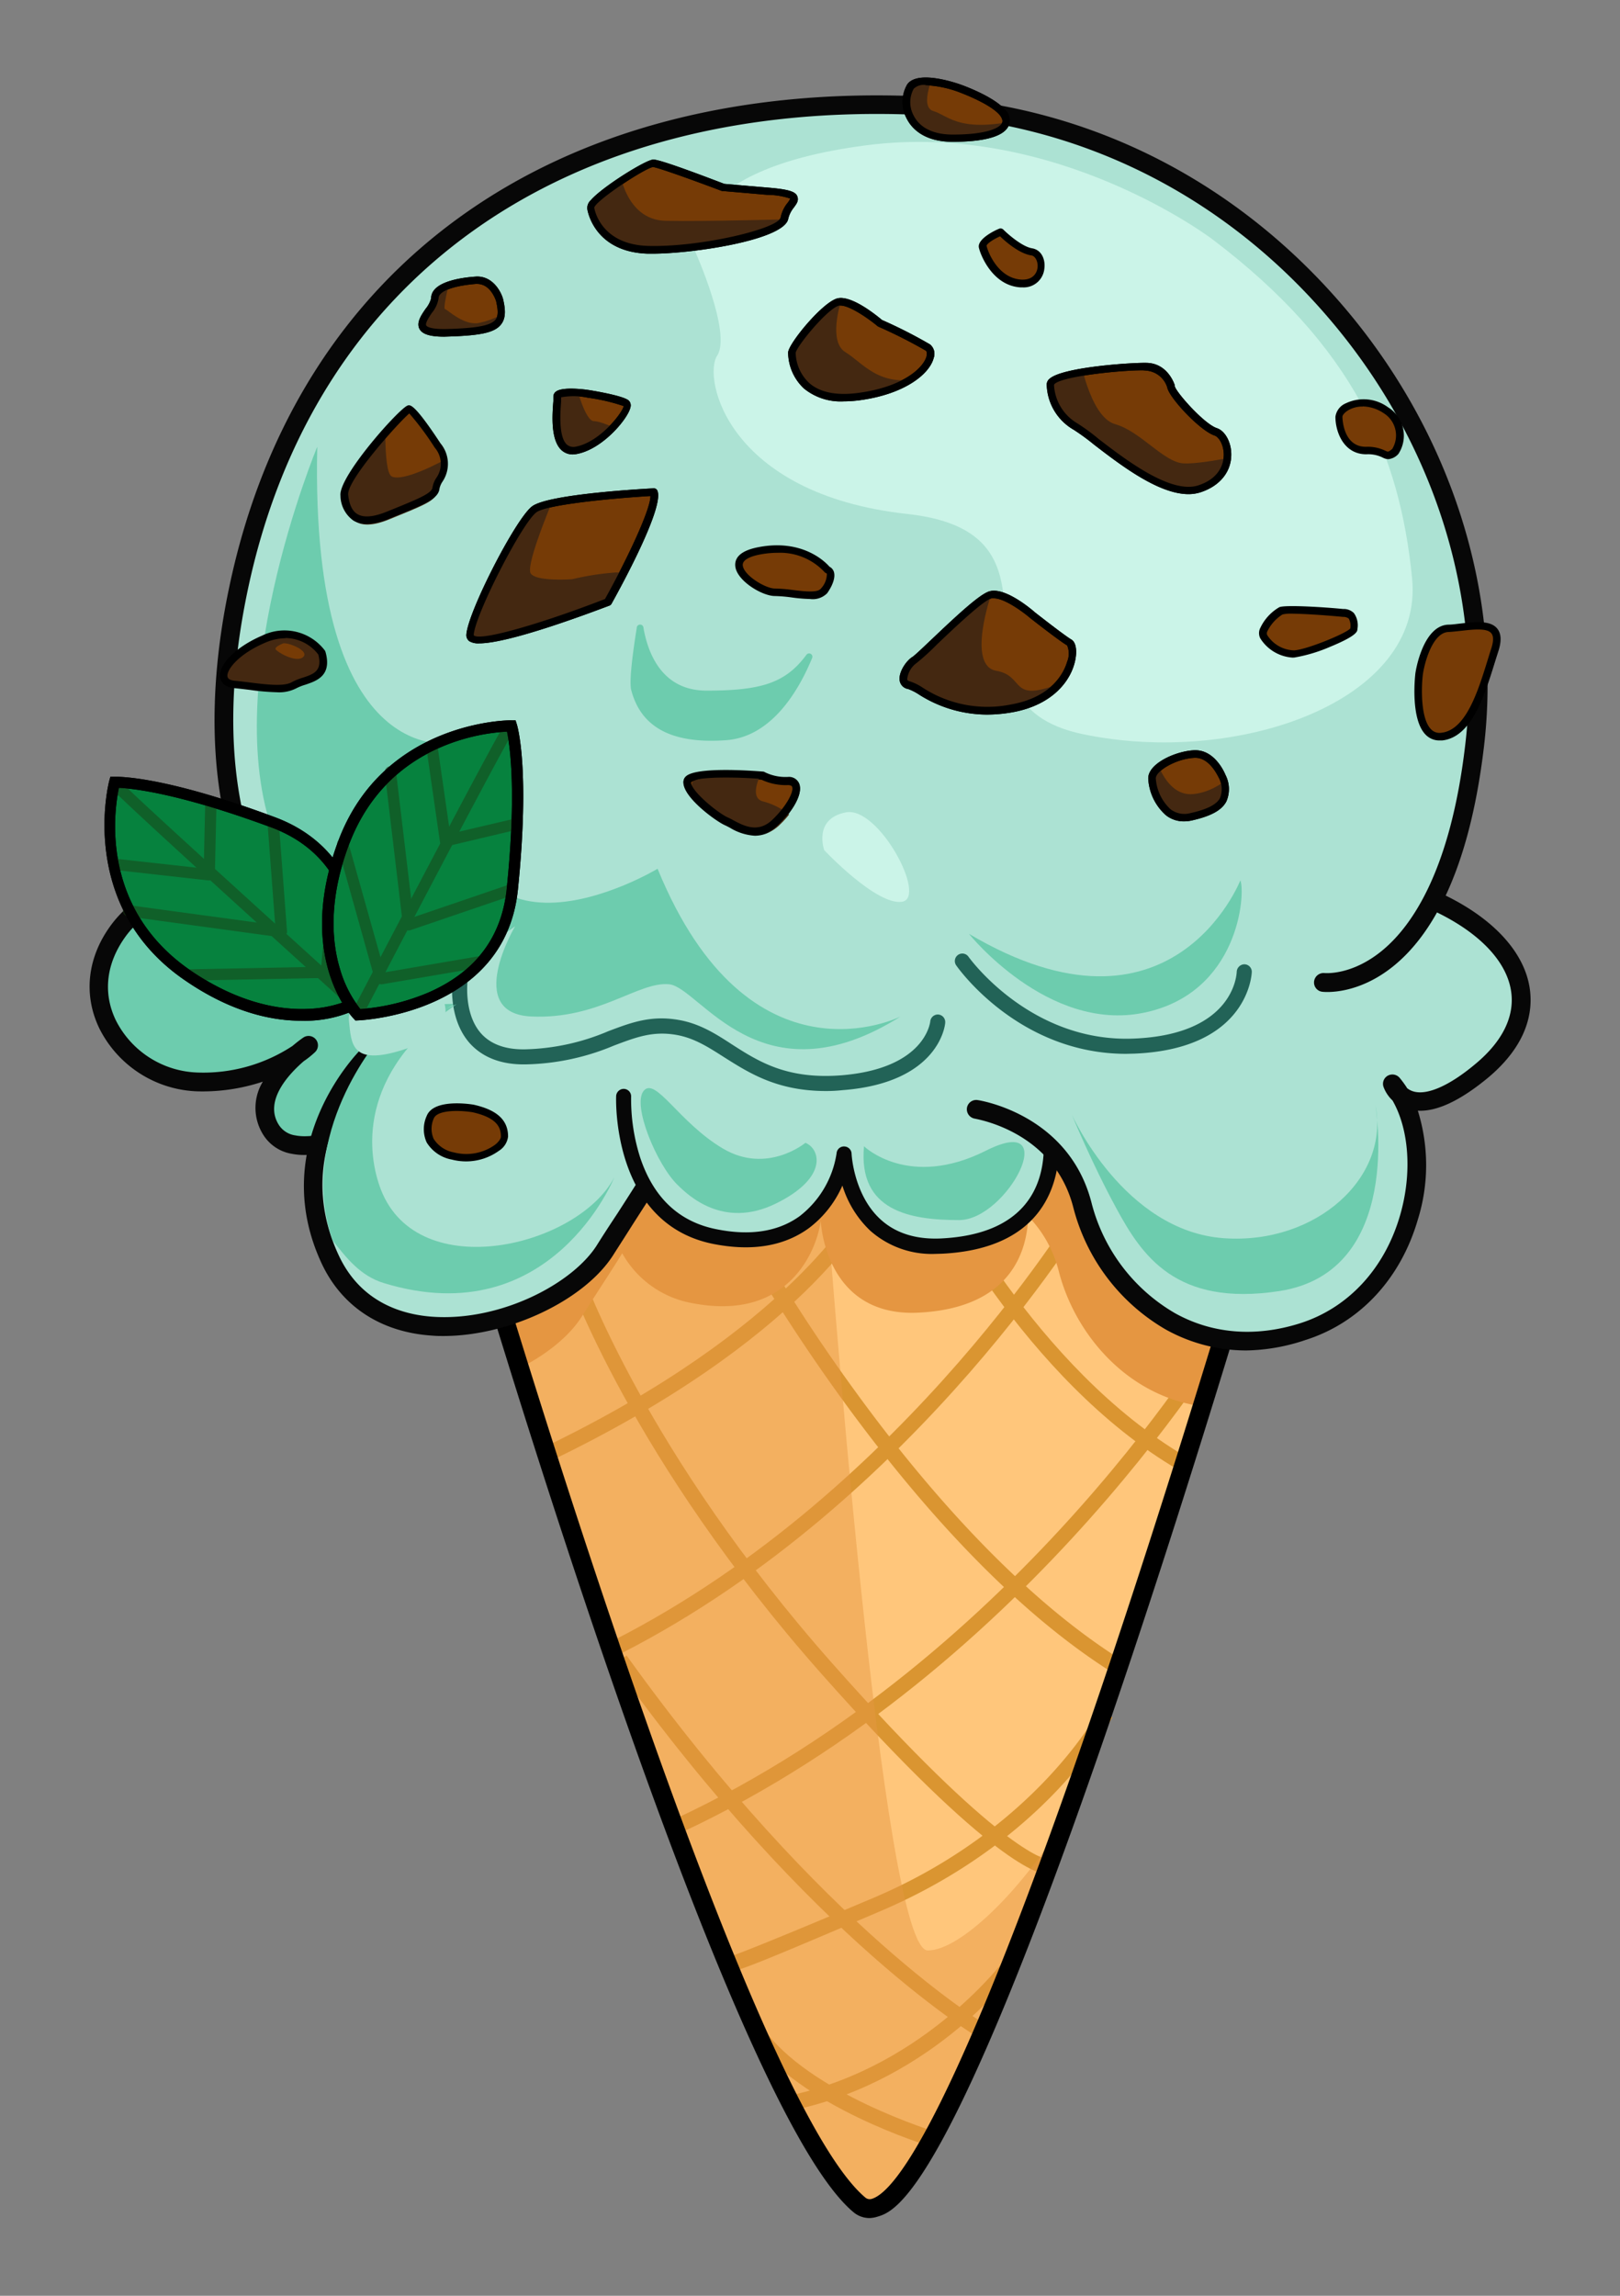 <svg id="레이어_1" data-name="레이어 1" xmlns="http://www.w3.org/2000/svg" xmlns:xlink="http://www.w3.org/1999/xlink" viewBox="0 0 240 340"><rect x="0" y="0" width="240" height="340" fill="#808080" stroke="none"/><defs><style>.cls-1{fill:none;}.cls-2{fill:#ffc67b;}.cls-3{fill:#da9531;}.cls-4{opacity:0.47;}.cls-5{fill:#e59641;}.cls-6{clip-path:url(#clip-path);}.cls-7{fill:#6dccae;}.cls-8{fill:#070707;}.cls-9{fill:#ace2d3;}.cls-10{fill:#226357;}.cls-11{fill:#cbf4e8;}.cls-12{fill:#763b06;}.cls-13{fill:#442811;}.cls-14{clip-path:url(#clip-path-2);}.cls-15{clip-path:url(#clip-path-3);}.cls-16{clip-path:url(#clip-path-4);}.cls-17{clip-path:url(#clip-path-5);}.cls-18{clip-path:url(#clip-path-6);}.cls-19{clip-path:url(#clip-path-7);}.cls-20{clip-path:url(#clip-path-8);}.cls-21{clip-path:url(#clip-path-9);}.cls-22{clip-path:url(#clip-path-10);}.cls-23{clip-path:url(#clip-path-11);}.cls-24{clip-path:url(#clip-path-12);}.cls-25{fill:#06823e;}.cls-26{opacity:0.5;}.cls-27{fill:#1a3d14;}</style><clipPath id="clip-path"><path class="cls-1" d="M69.52,176.24s39.05,134,58.31,150.24c13.65,11.55,59.88-148.13,59.88-148.13S93.16,150,69.52,176.24Z"/></clipPath><clipPath id="clip-path-2"><path class="cls-1" d="M153.09,91s-4.13-3.62-6.24-3-10.17,9-11.28,9.67-2.62,3.32-.8,3.72,6.14,5,15.2,3.43,9.76-9.06,8.55-9.77S153.09,91,153.09,91Z"/></clipPath><clipPath id="clip-path-3"><path class="cls-1" d="M107.25,27.9s-9.43-3.58-10.38-3.58-9.43,5.28-9.24,6.6,1.7,6,8.49,6.23,19.81-2.27,20.19-4.72,4.15-3.4-2.46-4Z"/></clipPath><clipPath id="clip-path-4"><path class="cls-1" d="M173.27,57.33s-.86-2.84-3.61-2.93-14.36.86-14.27,2.67a7.4,7.4,0,0,0,3.69,6.2c2.75,1.46,12.64,11.11,18.4,9.21s4.47-7.75,2.41-8.43S173.35,58.45,173.27,57.33Z"/></clipPath><clipPath id="clip-path-5"><path class="cls-1" d="M130.62,48s-4.14-3.48-6.09-3.16-7,6.53-7,7.51.44,7.72,9.79,6.53,11.86-6.2,10.34-7.29A71.67,71.67,0,0,0,130.62,48Z"/></clipPath><clipPath id="clip-path-6"><path class="cls-1" d="M96.93,73.16s-15.4.88-17.65,2.55-9.42,15.6-9.52,18.64,20.41-4.91,20.41-4.91S98,75.32,96.93,73.16Z"/></clipPath><clipPath id="clip-path-7"><path class="cls-1" d="M113.68,115.21s-11.2-.92-11.2.93,4.49,5.28,5.85,5.85,4.28,2.93,7.13.22,4.43-6.21,1.93-6.21A7.21,7.21,0,0,1,113.68,115.21Z"/></clipPath><clipPath id="clip-path-8"><path class="cls-1" d="M87.15,58.31s-4.57-.65-4.57.43-1.2,8.71,2.83,7.94,8.26-6.31,7.39-7S87.15,58.31,87.15,58.31Z"/></clipPath><clipPath id="clip-path-9"><path class="cls-1" d="M64.78,66.3s-3.66-5.51-4.26-5.39S50.64,71,50.94,73.67s1.68,4.91,6.53,2.94,7-2.76,7.07-4S67.11,69.54,64.78,66.3Z"/></clipPath><clipPath id="clip-path-10"><path class="cls-1" d="M74.19,44.1S73.3,41,70.63,41.2s-6,.89-6,2.67-5.33,5.34,2,5.12S75.08,47.88,74.19,44.1Z"/></clipPath><clipPath id="clip-path-11"><path class="cls-1" d="M142,13.55s-6-2.18-7.36-.28-.82,7.64,6.27,7.64,9-1.91,7.36-3.82S142,13.55,142,13.55Z"/></clipPath><clipPath id="clip-path-12"><path class="cls-1" d="M180.92,115.35s-1.36-3.42-4.08-3.32-6.35,2-6.3,3.64,1.52,6.63,5.81,5.65S182.27,118.82,180.92,115.35Z"/></clipPath></defs><path class="cls-2" d="M69,176.27S108,310.21,127.27,326.5c13.66,11.55,59.88-148.13,59.88-148.13S92.6,150,69,176.27Z"/><path d="M128.82,327.65a2.88,2.88,0,0,1-1.91-.73c-19.16-16.21-56.89-145-58.49-150.5l-.08-.3.21-.23c9.93-11,33-14.06,68.45-9a395.51,395.51,0,0,1,50.31,10.92l.53.16-.15.53c-1.71,5.89-41.9,144.14-57.92,149A3.58,3.58,0,0,1,128.82,327.65ZM69.58,176.41c2.09,7.11,39.58,134,58.05,149.66a1.79,1.79,0,0,0,1.81.37c15-4.52,54.22-138.09,57-147.69C178.83,176.53,92.14,152.1,69.58,176.41Z"/><path class="cls-3" d="M81.35,216.46l-1-2c36.92-17.69,46.56-36,46.65-36.19l2,1C128.65,180,119.06,198.39,81.35,216.46Z"/><path class="cls-3" d="M92,244.88l-1-2c43.68-22.31,69.18-65.37,69.43-65.8l1.93,1.12C162.1,178.65,136.27,222.28,92,244.88Z"/><path class="cls-3" d="M100.87,271.42l-.94-2c51.64-24,80.86-73.7,81.15-74.2l1.93,1.12C182.71,196.82,153.16,247.09,100.87,271.42Z"/><path class="cls-3" d="M107.73,292.08c-.52,0-.65-.25-.82-.59a1.18,1.18,0,0,1,.56-1.56l1.12,1.93a1.1,1.1,0,0,0-.79-2c.38-.07,3-.93,21.55-8.77,24.08-10.18,33.35-27.58,33.44-27.76l2,1c-.39.74-9.69,18.27-34.55,28.79C113.61,290.21,109.17,292.08,107.73,292.08Z"/><path class="cls-3" d="M117.63,312.48l-.47-2.18c20.12-4.31,31.94-20.37,32.05-20.53l1.81,1.3C150.52,291.76,138.62,308,117.63,312.48Z"/><path class="cls-3" d="M174.61,217.71c-23.07-13.48-37.09-41.84-37.23-42.13l2-1c.13.27,13.87,28,36.35,41.18Z"/><path class="cls-3" d="M165.43,248.1C133.61,228.46,108.22,181.51,108,181l2-1.06a254.39,254.39,0,0,0,16.5,25.83c9.31,12.86,23.84,30.31,40.17,40.4Z"/><path class="cls-3" d="M155,277.57c-.73,0-7.88-1-33.3-29.68-28.14-31.77-37.48-58.42-37.57-58.69l2.11-.72c.09.26,9.31,26.53,37.13,57.94,24.57,27.74,31.46,28.89,31.74,28.92Z"/><path class="cls-3" d="M145.46,302.08c-.25-.14-25-14.5-54.45-55.6l1.82-1.3c29.19,40.7,53.49,54.82,53.73,55Z"/><path class="cls-3" d="M138.23,318c-.8-.24-19.78-6-27-16.37L113,300.3c6.82,9.73,25.67,15.45,25.86,15.51Z"/><g class="cls-4"><path class="cls-5" d="M68.34,176.88s39.06,134,58.31,150.24c6.06,5.13,18.53-23.48,30.54-56.88-6,9.82-14.94,18.62-19.74,18.62-6.73,0-14.47-103-15.87-122.47C99.52,164.54,78,166.15,68.34,176.88Z"/></g><g class="cls-6"><path class="cls-5" d="M207.91,142.84c-14.67-6.12-19-11.53-19-11.53L160.24,145.1l-46.62-38.54L93.4,160.38c-8.08-3.85-20.64-7.13-20.64-7.13L51.12,166.12s-13.62,13.06-5.6,30.22,34.21,9,40.73-1.45c1.79-2.86,3.9-6,5.93-9.28A14.87,14.87,0,0,0,102.59,193c14.5,2.79,18.51-8.21,19-12.23,0,0,.52,14.33,14.49,13.63s16.07-9.43,16.25-14.15c0,0,0-.08,0-.12a18,18,0,0,1,4.53,8.15c3.14,12.23,15.54,24.28,32.66,18.87,16.18-5.12,20.18-25.55,14.36-35.13,1.55,1.39,5,2.45,12-3.3C226.59,160,222.58,149,207.91,142.84Z"/></g><path d="M128.81,328.49a3.69,3.69,0,0,1-2.44-.93C107,311.19,69.22,182.14,67.62,176.66l-.21-.75.51-.58c10.14-11.26,33.42-14.37,69.2-9.24A395.39,395.39,0,0,1,187.55,177l1.32.4-.38,1.32c-.1.36-10.56,36.4-22.82,72.56-25,73.78-33,76.2-35.66,77A4.26,4.26,0,0,1,128.81,328.49ZM70.52,176.64c3.21,10.88,39.67,133.59,57.65,148.79a1,1,0,0,0,1,.21c3.46-1.05,12.46-12.21,33.83-75.22,10.91-32.18,20.39-64.25,22.39-71.1C174,176.06,92.6,153.91,70.52,176.64Z"/><path class="cls-7" d="M50.81,125.06s-25.15,2.1-33.12,12.58,1,22.41,11.65,22.59,16.41-5.41,16.41-5.41-9.42,6.41-5.59,12.5c5.33,8.48,29.28-8.77,29.28-8.77L89,140.09Z"/><path class="cls-8" d="M45.1,171.05a9.22,9.22,0,0,1-1.85-.17A6.19,6.19,0,0,1,39,168.06a7.46,7.46,0,0,1-.06-7.87,28.36,28.36,0,0,1-9.61,1.44,16.88,16.88,0,0,1-14.6-9.3c-2.46-5.07-1.78-10.73,1.87-15.53,8.25-10.85,33.06-13,34.12-13.13a1.33,1.33,0,0,1,.62.1l38.22,15a1.37,1.37,0,0,1,.86,1A1.42,1.42,0,0,1,90,141.1L70.4,159.57l-.14.12C69.57,160.18,54.35,171.05,45.1,171.05ZM45,157.16c-2.23,1.93-5.93,5.88-3.7,9.42a3.47,3.47,0,0,0,2.45,1.57c6.37,1.25,20-7.23,24.77-10.67l17.92-16.9-35.87-14.1c-2.9.29-24.78,2.75-31.81,12-3,4-3.6,8.49-1.59,12.64a14.06,14.06,0,0,0,12.15,7.72,24.05,24.05,0,0,0,14-3.93c.86-.73,1.5-1.17,1.6-1.24a1.39,1.39,0,0,1,1.75,2.15A13.32,13.32,0,0,1,45,157.16Z"/><path class="cls-9" d="M54.52,156.32s-13.62,13.05-5.59,30.22,34.2,9,40.73-1.45,17.38-25.36,13.09-30.58-26.59-11.07-26.59-11.07"/><path class="cls-8" d="M65.69,197.86c-.52,0-1,0-1.55-.05-7.62-.46-13.47-4.26-16.48-10.68-8.34-17.86,5.75-31.68,5.9-31.82a1.39,1.39,0,1,1,1.93,2c-.53.51-12.79,12.6-5.3,28.62,3.27,7,9.48,8.81,14.12,9.09,10.07.6,20.63-5,24.16-10.68.92-1.47,1.92-3,3-4.63,5.61-8.7,13.29-20.62,10.24-24.33-3.28-4-19.78-9-25.86-10.6a1.39,1.39,0,1,1,.7-2.69c2.33.61,22.87,6.11,27.32,11.52s-3,16.63-10.06,27.61c-1,1.59-2,3.14-2.93,4.6C86.62,192.57,75.4,197.86,65.69,197.86Z"/><path class="cls-9" d="M92.37,162.37s-.87,18,13.62,20.79,18.52-8.21,19-12.23c0,0,.52,14.32,14.5,13.63s16.06-9.44,16.24-14.15,18.86-26,18.86-26L117,96.76"/><path class="cls-8" d="M138.55,185.7a13.74,13.74,0,0,1-9.64-3.45,15.48,15.48,0,0,1-4.11-6.67,15.79,15.79,0,0,1-5,6.33c-3.65,2.64-8.35,3.43-14,2.34-15.27-2.94-14.53-21.74-14.52-21.93a1.13,1.13,0,0,1,1.16-1.06,1.11,1.11,0,0,1,1.06,1.17,28.34,28.34,0,0,0,1.34,9c2,6,5.82,9.56,11.38,10.63,5,1,9.12.31,12.25-1.95a14.52,14.52,0,0,0,5.47-9.32,1.09,1.09,0,0,1,1.16-1,1.11,1.11,0,0,1,1.06,1.07c0,.06.29,6.08,4.29,9.73,2.25,2.06,5.29,3,9,2.82,12.17-.61,15-7.44,15.18-13.07.17-4.56,14-20.83,18.39-25.86L116.31,97.62a1.12,1.12,0,1,1,1.42-1.72l57.61,47.63a1.1,1.1,0,0,1,.4.77,1.08,1.08,0,0,1-.27.82c-7.12,8.12-18.47,22.18-18.59,25.33-.2,5.37-2.71,14.49-17.3,15.22Z"/><path class="cls-9" d="M144.59,164.3s12.58,1.92,15.72,14.14,15.54,24.28,32.66,18.87,20.61-27.95,13.27-36.68c0,0,2.45,7,13.1-1.75s6.64-19.73-8-25.85-19-11.52-19-11.52l-29,14"/><path class="cls-8" d="M184.71,200a24.51,24.51,0,0,1-12-3.1A29.31,29.31,0,0,1,159,178.79c-2.87-11.16-14.11-13-14.58-13.12a1.41,1.41,0,0,1-1.17-1.59,1.39,1.39,0,0,1,1.59-1.16c.55.08,13.52,2.21,16.86,15.18a26.48,26.48,0,0,0,12.39,16.39c5.51,3.06,11.91,3.57,18.5,1.49,7.13-2.26,12.54-8.08,14.83-16,1.81-6.23,1.33-12.75-1.12-17a5.33,5.33,0,0,1-1.33-2,1.38,1.38,0,0,1,.62-1.67,1.41,1.41,0,0,1,1.76.31,14.44,14.44,0,0,1,1.12,1.54,2.68,2.68,0,0,0,1,.5c2,.54,5.25-.87,9-4,4.08-3.35,5.95-7.09,5.4-10.84-.71-4.86-5.48-9.47-13.09-12.64-11.67-4.86-17-9.32-18.81-11.12l-28.08,13.53a1.39,1.39,0,0,1-1.21-2.51l29-14a1.39,1.39,0,0,1,1.68.38c0,.05,4.44,5.26,18.49,11.12,8.53,3.55,13.92,8.95,14.78,14.81.49,3.32-.22,8.34-6.4,13.4-4,3.26-7.4,4.85-10.18,4.7a27.06,27.06,0,0,1,0,16.13c-2.56,8.8-8.63,15.3-16.67,17.84A28.77,28.77,0,0,1,184.71,200Z"/><path class="cls-9" d="M53.75,149S25.24,135.54,35.3,87.33,84.38,13.5,135.92,15.64c50.77,2.11,88,48.88,82.59,94.75-4.39,37.16-22.4,35.11-22.4,35.11"/><path class="cls-8" d="M53.75,150.35a1.41,1.41,0,0,1-.6-.13c-.3-.14-7.56-3.64-13.58-13.26C29.62,121.07,31,101,33.94,87.05c10-47.83,48.12-75,102-72.8,24.43,1,46.87,12.1,63.17,31.22,15.87,18.62,23.43,42.34,20.74,65.08-4.5,38.09-23.15,36.43-23.94,36.33a1.38,1.38,0,0,1-1.23-1.54,1.41,1.41,0,0,1,1.54-1.23c.16,0,4.15.37,8.71-3.47,4.34-3.65,10-11.89,12.15-30.41,2.6-22-4.73-44.92-20.09-62.95C181.24,28.76,159.51,18,135.86,17c-52.44-2.17-89.52,24.21-99.2,70.59-9.72,46.59,17.4,59.95,17.68,60.08a1.39,1.39,0,0,1-.59,2.65Z"/><path class="cls-9" d="M68.19,145.12S66.6,156.78,78,156.52s14.85-5.7,22.41-4.38,10.87,9.28,24.39,8.22,14.19-9,14.19-9"/><path class="cls-10" d="M122.38,161.58c-7.23,0-11.38-2.66-15.09-5-2.39-1.53-4.46-2.85-7.07-3.31-3.51-.62-6,.35-9.25,1.57A35.39,35.39,0,0,1,78,157.63c-3.67.09-6.46-1-8.38-3.1-3.32-3.72-2.6-9.33-2.56-9.56a1.12,1.12,0,1,1,2.21.3s-.61,4.85,2,7.78c1.46,1.63,3.7,2.43,6.65,2.35a33.29,33.29,0,0,0,12.19-2.68c3.39-1.28,6.32-2.39,10.43-1.67,3.06.53,5.41,2,7.89,3.62,4,2.57,8.15,5.21,16.23,4.58,12.31-1,13.13-7.72,13.16-8a1.13,1.13,0,0,1,1.21-1,1.12,1.12,0,0,1,1,1.2c0,.36-.91,8.91-15.21,10C124,161.54,123.18,161.58,122.38,161.58Z"/><path class="cls-9" d="M142.57,142.33s9.28,13.26,25.46,12.6,16.3-11,16.3-11"/><path class="cls-10" d="M166.83,156.07c-15.82,0-24.79-12.55-25.17-13.1a1.11,1.11,0,0,1,1.82-1.28c.09.13,9.15,12.76,24.5,12.12,14.84-.6,15.23-9.53,15.24-9.91a1.16,1.16,0,0,1,1.13-1.09,1.11,1.11,0,0,1,1.1,1.13c0,.11-.35,11.4-17.38,12.1Z"/><path class="cls-7" d="M47,66.17s-15.18,36.34-6,58.57S59.5,143.18,59.5,143.18s10.58-1.17,16.81-6c0,0-7.63,12.9,2.4,13.36s15.87-5.23,20.43-4.77,13.56,17.81,34.28,4.77c0,0-22.41,11.34-36-21.88,0,0-32.61,19.65-29.63-18.7C67.77,110,45.89,115.36,47,66.17Z"/><path class="cls-11" d="M179.62,35.44s-23.13-17.59-51.31-13.92S103,37.27,103,37.27s5.42,12.1,3.25,15.39,1.45,20.53,28.18,23.46,3.26,27.85,26,32.61,50.58-4.76,48.77-23.08S200.6,51.32,179.62,35.44Z"/><path class="cls-12" d="M96.79,72.88s-15.4.88-17.65,2.55S69.72,91,69.62,94.06,90,89.16,90,89.16,97.87,75,96.79,72.88Z"/><path d="M71,95.28a2.66,2.66,0,0,1-1.44-.3,1.1,1.1,0,0,1-.47-.93c.11-3.19,7.3-17.26,9.75-19.07s16.36-2.57,18-2.66a.56.56,0,0,1,.53.31c1.12,2.24-4.9,13.43-6.78,16.8a.57.57,0,0,1-.28.25C87.56,90.71,75.52,95.28,71,95.28ZM96.36,73.46c-6.14.37-15.37,1.29-16.89,2.41-2.17,1.61-9.2,15.39-9.29,18.21.94,1,10.8-2,19.45-5.37C93.13,82.41,96.4,75.35,96.36,73.46Z"/><path class="cls-12" d="M130.33,47.87s-4.13-3.49-6.09-3.16-7,6.53-7,7.51.43,7.72,9.79,6.52,11.86-6.2,10.33-7.28A71.67,71.67,0,0,0,130.33,47.87Z"/><path d="M125,59.44a8.6,8.6,0,0,1-5.88-1.89,7.37,7.37,0,0,1-2.36-5.33c0-1.3,5.27-7.7,7.43-8.06s5.82,2.68,6.48,3.23a70.55,70.55,0,0,1,7.1,3.61,1.79,1.79,0,0,1,.56,2c-.61,2.42-4.36,5.43-11.15,6.3A18.65,18.65,0,0,1,125,59.44Zm-.43-14.19h-.2c-1.64.27-6.33,6-6.49,7a6.3,6.3,0,0,0,2,4.47c1.57,1.39,4,1.89,7.18,1.48,6.7-.86,9.78-3.73,10.21-5.46,0-.19.13-.64-.13-.82a71.93,71.93,0,0,0-7-3.54.46.46,0,0,1-.13-.08C128.53,47.07,125.85,45.25,124.53,45.25Z"/><path class="cls-12" d="M148.28,34.38s-2.94,1.19-2.72,2.17,1.85,5.22,5.66,5.44,3.59-4.35,1.63-4.68S148.28,34.38,148.28,34.38Z"/><path d="M151.48,42.56h-.29c-4.09-.24-5.91-4.7-6.17-5.88s2-2.4,3-2.81a.57.57,0,0,1,.61.12c.69.69,2.8,2.54,4.26,2.78s2,1.72,1.83,3A3.07,3.07,0,0,1,151.48,42.56ZM148.16,35c-1.06.47-2,1.12-2,1.41.22,1,1.75,4.79,5.14,5,2,.1,2.36-1.32,2.41-1.76.1-.89-.32-1.72-.9-1.82C151,37.57,148.91,35.73,148.16,35Z"/><path class="cls-12" d="M87.15,58.31s-4.57-.65-4.57.43-1.2,8.71,2.83,7.94,8.26-6.31,7.39-7S87.15,58.31,87.15,58.31Z"/><path d="M84.86,67.3a2.42,2.42,0,0,1-1.66-.62c-1.68-1.52-1.37-5.4-1.22-7.27,0-.3,0-.53,0-.67a.93.93,0,0,1,.34-.71c.89-.77,4-.4,4.87-.27h0c.83.13,5,.82,5.91,1.52a1,1,0,0,1,.29,1.08c-.39,1.68-4.1,6.15-7.92,6.87A3.69,3.69,0,0,1,84.86,67.3Zm-1.73-8.46c0,.16,0,.38,0,.66-.11,1.42-.42,5.2.86,6.35a1.52,1.52,0,0,0,1.35.29c3.5-.66,6.88-5,7.06-6a28.45,28.45,0,0,0-5.3-1.24A10.3,10.3,0,0,0,83.13,58.84Z"/><path class="cls-12" d="M173.49,57.22s-.86-2.84-3.61-2.93-14.36.86-14.28,2.67a7.44,7.44,0,0,0,3.7,6.2c2.75,1.47,12.64,11.11,18.4,9.21s4.47-7.74,2.41-8.43S173.57,58.34,173.49,57.22Z"/><path d="M176.07,73.18c-4.46,0-10.1-4.34-14-7.34a32.14,32.14,0,0,0-3-2.19,7.94,7.94,0,0,1-4-6.66,1.07,1.07,0,0,1,.35-.83c1.79-1.82,12.57-2.49,14.49-2.42,3.12.09,4.09,3.19,4.13,3.32a.5.5,0,0,1,0,.12c.11.81,4.3,5.58,6.24,6.23,1.22.4,2.14,2.09,2.13,3.91,0,2.57-1.7,4.65-4.53,5.58A5.76,5.76,0,0,1,176.07,73.18Zm-6.74-18.34c-3.86,0-12.63,1-13.18,2.15a7,7,0,0,0,3.41,5.68A29.31,29.31,0,0,1,162.75,65c4,3.07,10.7,8.22,14.78,6.88,3.39-1.11,3.76-3.53,3.77-4.52,0-1.48-.71-2.64-1.37-2.86-2.16-.72-6.71-5.59-7-7.11a3.55,3.55,0,0,0-3.08-2.5Z"/><path class="cls-12" d="M122.58,84.39s-3.22-4.12-10.07-2.81-.2,6.14,2.32,6.14,6.24,1.1,7.25-.2S123.48,84.7,122.58,84.39Z"/><path d="M120,88.71a23.63,23.63,0,0,1-2.65-.22,22,22,0,0,0-2.55-.22c-1.91,0-5.67-2.28-5.87-4.43-.09-1,.43-2.24,3.45-2.81,6.52-1.25,9.89,2.19,10.51,2.9a1.28,1.28,0,0,1,.65.77c.29.94-.35,2.25-1,3.16A3,3,0,0,1,120,88.71Zm-4.89-6.84a13.76,13.76,0,0,0-2.52.25c-1,.19-2.64.65-2.55,1.61.14,1.48,3.36,3.43,4.76,3.43a23.57,23.57,0,0,1,2.68.22c1.62.2,3.63.44,4.12-.2A3.18,3.18,0,0,0,122.5,85a.14.14,0,0,0-.1-.11.58.58,0,0,1-.26-.18A9,9,0,0,0,115.14,81.87Z"/><path class="cls-12" d="M153,91.14s-4.13-3.62-6.24-3-10.17,9-11.28,9.66-2.61,3.33-.8,3.73,6.14,5,15.2,3.42,9.77-9.06,8.56-9.76S153,91.14,153,91.14Z"/><path d="M146.19,105.83a18.88,18.88,0,0,1-10.09-3,7.76,7.76,0,0,0-1.56-.79,1.49,1.49,0,0,1-1.25-1.22c-.22-1.26,1-3,1.87-3.52.33-.2,1.55-1.37,2.85-2.6,3.85-3.66,7.15-6.72,8.58-7.13,2.33-.66,6.25,2.69,6.75,3.13.25.19,4.23,3.32,5.36,4,.77.44.83,1.78.63,2.89-.55,3.11-3.3,6.82-9.37,7.9A21.67,21.67,0,0,1,146.19,105.83Zm1.08-17.22a1.17,1.17,0,0,0-.38,0c-1.28.36-5.56,4.43-8.11,6.86a35.25,35.25,0,0,1-3,2.73,3.39,3.39,0,0,0-1.38,2.38c0,.09.05.26.4.33a7.51,7.51,0,0,1,1.88.92,17.59,17.59,0,0,0,13.1,2.5c6.16-1.09,7.87-4.8,8.32-6.34a3.16,3.16,0,0,0,0-2.4c-1.21-.71-5.31-3.93-5.48-4.06l0,0C151.23,90.35,148.7,88.61,147.27,88.61Z"/><path class="cls-12" d="M181,115s-1.36-3.42-4.08-3.31-6.35,2-6.3,3.64,1.52,6.63,5.82,5.65S182.4,118.46,181,115Z"/><path d="M175.39,121.64a4.23,4.23,0,0,1-2.68-.92,7.81,7.81,0,0,1-2.6-5.39c-.08-2.25,4.09-4.11,6.83-4.22h.15c3,0,4.41,3.52,4.47,3.67h0a4.58,4.58,0,0,1,.12,3.92c-.68,1.29-2.25,2.16-5.08,2.8A5.17,5.17,0,0,1,175.39,121.64Zm1.7-9.41H177c-2.72.11-5.8,1.94-5.77,3.06a6.87,6.87,0,0,0,2.17,4.55,3.39,3.39,0,0,0,3,.57c2.45-.55,3.83-1.26,4.35-2.23a3.62,3.62,0,0,0-.18-3C180.49,115.11,179.29,112.23,177.09,112.23Z"/><path class="cls-12" d="M199,90.75s-8.39-.69-9.2-.31-3.21,2.65-2.55,3.83a5.43,5.43,0,0,0,4.52,2.56c1.9-.13,8.75-2.78,8.82-3.68S200.72,90.75,199,90.75Z"/><path d="M191.49,97.39a6.11,6.11,0,0,1-4.78-2.85,1.7,1.7,0,0,1-.07-1.39,7,7,0,0,1,2.88-3.22c.85-.39,6.87,0,9.45.26a2.13,2.13,0,0,1,1.61.61,3.1,3.1,0,0,1,.52,2.36c0,.35-.08,1-4.07,2.64a23,23,0,0,1-5.28,1.58Zm-.4-6.51A5,5,0,0,0,190,91a6.15,6.15,0,0,0-2.27,2.55.67.67,0,0,0,0,.5,4.88,4.88,0,0,0,4,2.27c1.88-.12,7.68-2.5,8.31-3.24a2.16,2.16,0,0,0-.23-1.47,1.31,1.31,0,0,0-.86-.25C196,91.07,192.76,90.88,191.09,90.88ZM200,93.11Z"/><path class="cls-13" d="M64.94,66.63s-3.65-5.51-4.25-5.39S50.8,71.3,51.1,74s1.68,4.91,6.53,2.93,6.95-2.75,7.07-4S67.28,69.86,64.94,66.63Z"/><path class="cls-13" d="M47.66,96.68a6.88,6.88,0,0,0-8.62-2c-5.63,2.39-7.61,6.41-4.31,6.7s7.06,1.14,8.8.12S48.74,100.7,47.66,96.68Z"/><path d="M41,102.52a34,34,0,0,1-4-.35c-.77-.09-1.55-.19-2.3-.26-1.69-.15-2-1.15-2.09-1.57-.3-1.9,2.38-4.57,6.23-6.21a7.51,7.51,0,0,1,9.31,2.24l.07.17c1,3.55-1.34,4.31-3,4.87a7.37,7.37,0,0,0-1.37.55A5.6,5.6,0,0,1,41,102.52Zm1.27-8a7.65,7.65,0,0,0-3,.67c-3.89,1.65-5.73,4-5.57,5,.07.44.63.59,1.09.63.76.07,1.55.17,2.34.27,2.44.3,5,.61,6.13-.08a8.56,8.56,0,0,1,1.58-.64c1.64-.54,2.94-1,2.32-3.43A6.21,6.21,0,0,0,42.28,94.49Z"/><path class="cls-12" d="M113,114.94s-11.21-.93-11.21.93,4.5,5.28,5.86,5.85,4.28,2.92,7.13.21,4.42-6.2,1.93-6.2A7.21,7.21,0,0,1,113,114.94Z"/><path d="M111.83,123.77a8,8,0,0,1-3.69-1.18c-.27-.14-.51-.27-.71-.36-1.24-.52-6.19-4.06-6.19-6.36a1.05,1.05,0,0,1,.36-.79c1.56-1.43,9.81-.83,11.44-.69a.5.5,0,0,1,.26.08h0a6.86,6.86,0,0,0,3.41.7,1.63,1.63,0,0,1,1.68,1c.62,1.57-1.23,4.32-3.23,6.21A4.73,4.73,0,0,1,111.83,123.77Zm-4.29-8.51c-2.84,0-4.91.23-5.2.66,0,1.4,4.14,4.7,5.52,5.28a8.82,8.82,0,0,1,.8.41c1.53.81,3.63,1.92,5.74-.08s3.25-4.24,2.95-5c0-.06-.1-.26-.64-.26a8.44,8.44,0,0,1-3.88-.79C111,115.33,109.13,115.26,107.54,115.26Z"/><path class="cls-12" d="M70.07,164.15s-5.5-.91-6.34,1.32-.55,4.67,3.35,5.72,7.66-1.33,7.66-2.86S74.11,165.06,70.07,164.15Z"/><path d="M69.06,172a8.46,8.46,0,0,1-2.13-.27,5.52,5.52,0,0,1-3.72-2.54,4.73,4.73,0,0,1,0-3.91c1-2.59,6.34-1.78,6.95-1.68h0c3.48.78,5.11,2.28,5.11,4.72a2.9,2.9,0,0,1-1.34,2.1A8.34,8.34,0,0,1,69.06,172Zm-1.38-7.47c-1.48,0-3.09.24-3.43,1.14a3.71,3.71,0,0,0,0,3,4.52,4.52,0,0,0,3,2,7.3,7.3,0,0,0,6.06-1.11c.66-.51.9-1,.9-1.21,0-1.33-.5-2.8-4.21-3.63A15.82,15.82,0,0,0,67.68,164.53Z"/><path class="cls-12" d="M107.11,27.76s-9.43-3.58-10.37-3.58-9.44,5.28-9.25,6.6,1.7,6,8.49,6.23,19.81-2.27,20.19-4.72,4.15-3.39-2.45-4Z"/><path d="M96.62,37.57H96c-8-.23-9-6.44-9-6.71a1.61,1.61,0,0,1,.54-1.23c1.69-1.95,8.16-6,9.26-6s8.18,2.72,10.5,3.6l6.53.56c2.88.24,4,.56,4.28,1.26s-.13,1.16-.52,1.71a4.1,4.1,0,0,0-.81,1.63C116.24,35.52,102.75,37.57,96.62,37.57Zm.11-12.83c-1.24.19-8.43,4.94-8.69,6,0,.16.88,5.49,8,5.68,7.77.21,19.36-2.56,19.62-4.24a4.94,4.94,0,0,1,1-2.11,2.83,2.83,0,0,0,.41-.66,10.68,10.68,0,0,0-3.36-.55l-6.6-.57a.66.66,0,0,1-.15,0C102.45,26.59,97.37,24.77,96.73,24.74Z"/><path class="cls-12" d="M74,44.4s-.89-3.12-3.56-2.9-6,.89-6,2.67-5.33,5.34,2,5.12S74.88,48.18,74,44.4Z"/><path d="M65.8,49.86c-2.08,0-3.21-.36-3.64-1.12-.51-.93.2-2,.89-3a4.18,4.18,0,0,0,.82-1.55c0-2.21,3.54-3,6.51-3.22,2.48-.22,3.79,2.06,4.14,3.29a0,0,0,0,1,0,0c.32,1.35.51,2.75-.27,3.76-.92,1.21-2.9,1.67-7.82,1.82Zm4.89-7.81h-.21c-3.39.28-5.5,1.09-5.5,2.11a4.5,4.5,0,0,1-1,2.18c-.43.64-1,1.51-.84,1.85.08.15.55.62,3.27.53,3.63-.11,6.21-.39,7-1.38.4-.51.42-1.33.07-2.81C73.39,44.33,72.65,42.05,70.69,42.05Z"/><path class="cls-12" d="M142.23,13.11s-6-2.18-7.36-.27-.82,7.63,6.27,7.63,9-1.9,7.36-3.81S142.23,13.11,142.23,13.11Z"/><path d="M141.14,21c-4.4,0-6.14-2.12-6.79-3.39a5.18,5.18,0,0,1,.06-5.12c1.57-2.19,7.34-.17,8,.07.22.08,4.79,1.71,6.5,3.7a2.13,2.13,0,0,1,.52,2.36C148.72,20.21,145.85,21,141.14,21Zm-4-8.41a2.14,2.14,0,0,0-1.77.55,4.14,4.14,0,0,0,0,4c.65,1.27,2.19,2.79,5.8,2.79,4.78,0,6.9-.9,7.28-1.73.15-.33,0-.72-.35-1.17-1.52-1.77-6-3.36-6-3.38h0A16.31,16.31,0,0,0,137.09,12.62Z"/><path class="cls-12" d="M206.73,66.84s2.22-3.74-1.39-6.1-6.94-.42-6.94,1,.69,5,4,5S205.06,68.23,206.73,66.84Z"/><path d="M205.68,68a1.9,1.9,0,0,1-.83-.23,4.82,4.82,0,0,0-2.43-.49c-3.36,0-4.58-3.32-4.58-5.55a2.52,2.52,0,0,1,1.54-2,6.11,6.11,0,0,1,6.26.59,4.94,4.94,0,0,1,1.56,6.86.53.53,0,0,1-.12.14A2.24,2.24,0,0,1,205.68,68Zm-3.8-7.79a4.12,4.12,0,0,0-2,.47c-.63.34-1,.78-1,1.05,0,0,0,4.44,3.47,4.44a6,6,0,0,1,2.9.59c.39.18.42.2,1-.26A3.87,3.87,0,0,0,205,61.2,5.77,5.77,0,0,0,201.88,60.19Zm4.85,6.65h0Z"/><path class="cls-12" d="M210.22,99.94s1-6.73,4.33-6.89,8.5-1.76,6.9,3.21-3.37,12.34-7.86,12.82S210.22,99.94,210.22,99.94Z"/><path d="M213.27,109.66a2.82,2.82,0,0,1-2.07-.86c-2.27-2.3-1.56-8.65-1.53-8.92v0c0-.29,1.07-7.19,4.86-7.37.58,0,1.22-.1,1.86-.17,2.16-.24,4.4-.5,5.42.75.6.74.66,1.84.17,3.36-.17.53-.35,1.09-.53,1.67-1.53,4.93-3.43,11.07-7.8,11.54ZM210.78,100c-.2,1.69-.36,6.4,1.22,8a1.74,1.74,0,0,0,1.53.52c3.64-.39,5.43-6.14,6.86-10.76.18-.58.35-1.15.53-1.69.36-1.11.37-1.88,0-2.3-.64-.78-2.66-.55-4.44-.35-.66.07-1.33.15-1.93.18C212.2,93.72,211,98.26,210.78,100Z"/><path class="cls-7" d="M94.33,93a.49.49,0,0,1,1,0c.68,3.85,2.8,9.28,9.34,9.28,8.11,0,11.71-1.12,14.81-5.32a.49.49,0,0,1,.85.46c-1.93,4.7-5.94,11.7-12.75,12.2-8.57.63-12.7-2.29-14.05-7.37C93.15,101,93.79,96.38,94.33,93Z"/><path class="cls-7" d="M143.55,138.3S155.2,152.87,169.38,150s15.16-17.67,14.38-19.62C183.76,130.33,173.7,156.15,143.55,138.3Z"/><path class="cls-7" d="M91,174.38c-5.38,10.23-29,16-34.55,1.85-2-5.14-3.77-17.13,11.19-27.52l-11.36,5s-12.47,14.25-7,30c2.09,2.64,4.1,5.25,7.61,6.32C81.65,197.57,91,174.38,91,174.38Z"/><path class="cls-9" d="M56.22,146.15s-4.88,1.82-4.52,5.08.25,6.65,7.82,4.3,7.08-6.25,5.61-8.47S56.22,146.15,56.22,146.15Z"/><path class="cls-7" d="M158.79,165.07s7.71,17.29,22.57,18.31c13.69.94,24.58-9.07,22.4-19.71,0,0,4.32,24.71-14.26,27.54-15.36,2.34-20.36-5.35-24.1-12.23S158.79,165.07,158.79,165.07Z"/><path class="cls-7" d="M119.32,169.25s-5.67,4.71-12.2.86-10-10.7-11.76-8.56,2,11,5,13.91c1.52,1.5,6.75,6.63,14.59,2.78S121.49,170.11,119.32,169.25Z"/><path class="cls-7" d="M128,169.76s6.6,6.43,18.09.64,3.15,10.29-4,10.29S127.1,179.41,128,169.76Z"/><path class="cls-11" d="M122.11,125.91s7.72,8.21,11.52,7.64-3.45-14.2-8.33-13.24S122.11,125.91,122.11,125.91Z"/><g class="cls-14"><path class="cls-13" d="M146.85,88s-3.67,10.57.74,11.34,1.81,4.92,9.58,1.82-16.69,18.11-16.69,18.11l-24.72-18.84Z"/></g><path d="M146.19,105.83a18.88,18.88,0,0,1-10.09-3,7.76,7.76,0,0,0-1.56-.79,1.49,1.49,0,0,1-1.25-1.22c-.22-1.26,1-3,1.87-3.52.33-.2,1.55-1.37,2.85-2.6,3.85-3.66,7.15-6.72,8.58-7.13,2.33-.66,6.25,2.69,6.75,3.13.25.19,4.23,3.32,5.36,4,.77.44.83,1.78.63,2.89-.55,3.11-3.3,6.82-9.37,7.9A21.67,21.67,0,0,1,146.19,105.83Zm1.08-17.22a1.17,1.17,0,0,0-.38,0c-1.28.36-5.56,4.43-8.11,6.86a35.25,35.25,0,0,1-3,2.73,3.39,3.39,0,0,0-1.38,2.38c0,.09.05.26.4.33a7.51,7.51,0,0,1,1.88.92,17.59,17.59,0,0,0,13.1,2.5c6.16-1.09,7.87-4.8,8.32-6.34a3.16,3.16,0,0,0,0-2.4c-1.21-.71-5.31-3.93-5.48-4.06l0,0C151.23,90.35,148.7,88.61,147.27,88.61Z"/><g class="cls-15"><path class="cls-13" d="M91.72,25s.82,7.56,6.87,7.7,18.84-.28,22.42-.28S101.07,44,101.07,44L79.76,37Z"/></g><path d="M96.62,37.57H96c-8-.23-9-6.44-9-6.71a1.61,1.61,0,0,1,.54-1.23c1.69-1.95,8.16-6,9.26-6s8.18,2.72,10.5,3.6l6.53.56c2.88.24,4,.56,4.28,1.26s-.13,1.16-.52,1.71a4.1,4.1,0,0,0-.81,1.63C116.24,35.52,102.75,37.57,96.62,37.57Zm.11-12.83c-1.24.19-8.43,4.94-8.69,6,0,.16.88,5.49,8,5.68,7.77.21,19.36-2.56,19.62-4.24a4.94,4.94,0,0,1,1-2.11,2.83,2.83,0,0,0,.41-.66,10.68,10.68,0,0,0-3.36-.55l-6.6-.57a.66.66,0,0,1-.15,0C102.45,26.59,97.37,24.77,96.73,24.74Z"/><g class="cls-16"><path class="cls-13" d="M159.81,52.28s1.54,9.44,5.38,10.53,7.24,5.71,10.21,5.82,9.54-1.43,9.54-1.43l-6.58,13-25.9-11.08-7.57-14.49Z"/></g><path d="M176.07,73.18c-4.46,0-10.1-4.34-14-7.34a32.14,32.14,0,0,0-3-2.19,7.94,7.94,0,0,1-4-6.66,1.07,1.07,0,0,1,.35-.83c1.79-1.82,12.57-2.49,14.49-2.42,3.12.09,4.09,3.19,4.13,3.32a.5.5,0,0,1,0,.12c.11.81,4.3,5.58,6.24,6.23,1.22.4,2.14,2.09,2.13,3.91,0,2.57-1.7,4.65-4.53,5.58A5.76,5.76,0,0,1,176.07,73.18Zm-6.74-18.34c-3.86,0-12.63,1-13.18,2.15a7,7,0,0,0,3.41,5.68A29.31,29.31,0,0,1,162.75,65c4,3.07,10.7,8.22,14.78,6.88,3.39-1.11,3.76-3.53,3.77-4.52,0-1.48-.71-2.64-1.37-2.86-2.16-.72-6.71-5.59-7-7.11a3.55,3.55,0,0,0-3.08-2.5Z"/><g class="cls-17"><path class="cls-13" d="M124.53,44.85s-1.85,5.75.72,7.31,5,5.26,11.09,3.84-4.41,12.09-4.41,12.09l-25-3.41,4.69-16.22Z"/></g><path d="M125,59.44a8.6,8.6,0,0,1-5.88-1.89,7.37,7.37,0,0,1-2.36-5.33c0-1.3,5.27-7.7,7.43-8.06s5.82,2.68,6.48,3.23a70.55,70.55,0,0,1,7.1,3.61,1.79,1.79,0,0,1,.56,2c-.61,2.42-4.36,5.43-11.15,6.3A18.65,18.65,0,0,1,125,59.44Zm-.43-14.19h-.2c-1.64.27-6.33,6-6.49,7a6.3,6.3,0,0,0,2,4.47c1.57,1.39,4,1.89,7.18,1.48,6.7-.86,9.78-3.73,10.21-5.46,0-.19.13-.64-.13-.82a71.93,71.93,0,0,0-7-3.54.46.46,0,0,1-.13-.08C128.53,47.07,125.85,45.25,124.53,45.25Z"/><g class="cls-18"><path class="cls-13" d="M82,73.85s-4.2,9.84-3.37,11.08,6.14.85,6.14.85a40.3,40.3,0,0,1,6.45-1c2.07,0,7.68.83,7.68.83L93.1,99.88,52.21,103S72.67,69.08,82,73.85Z"/></g><path d="M71,95.28a2.66,2.66,0,0,1-1.44-.3,1.1,1.1,0,0,1-.47-.93c.11-3.19,7.3-17.26,9.75-19.07s16.36-2.57,18-2.66a.56.56,0,0,1,.53.31c1.12,2.24-4.9,13.43-6.78,16.8a.57.57,0,0,1-.28.25C87.56,90.71,75.52,95.28,71,95.28ZM96.36,73.46c-6.14.37-15.37,1.29-16.89,2.41-2.17,1.61-9.2,15.39-9.29,18.21.94,1,10.8-2,19.45-5.37C93.13,82.41,96.4,75.35,96.36,73.46Z"/><g class="cls-19"><path class="cls-13" d="M113.55,113.06s-3.19,5-.46,5.64a10.18,10.18,0,0,1,4.49,2.54l-3.47,7.42-18-3-.28-10.94,5.74-1Z"/></g><path d="M111.85,123.65a8,8,0,0,1-3.69-1.17c-.27-.15-.51-.27-.71-.36-1.24-.52-6.19-4.06-6.19-6.36a1.05,1.05,0,0,1,.36-.79c1.56-1.44,9.8-.83,11.44-.7a.54.54,0,0,1,.25.09h0a6.93,6.93,0,0,0,3.42.7,1.64,1.64,0,0,1,1.68,1c.62,1.57-1.24,4.31-3.23,6.2A4.69,4.69,0,0,1,111.85,123.65Zm-4.29-8.5c-2.84,0-4.92.23-5.2.66,0,1.39,4.14,4.7,5.52,5.28a8.82,8.82,0,0,1,.8.41c1.53.81,3.63,1.92,5.73-.08s3.26-4.24,3-5c0-.06-.1-.26-.64-.26a8.21,8.21,0,0,1-3.88-.8C111,115.22,109.14,115.15,107.56,115.15Z"/><g class="cls-20"><path class="cls-13" d="M85.37,57.21s1.34,5.16,2.61,5.16,5,1.87,5,1.87l-2.75,4.15-11.44.07.8-13.12Z"/></g><path d="M84.86,67.3a2.42,2.42,0,0,1-1.66-.62c-1.68-1.52-1.37-5.4-1.22-7.27,0-.3,0-.53,0-.67a.93.93,0,0,1,.34-.71c.89-.77,4-.4,4.87-.27h0c.83.13,5,.82,5.91,1.52a1,1,0,0,1,.29,1.08c-.39,1.68-4.1,6.15-7.92,6.87A3.69,3.69,0,0,1,84.86,67.3Zm-1.73-8.46c0,.16,0,.38,0,.66-.11,1.42-.42,5.2.86,6.35a1.52,1.52,0,0,0,1.35.29c3.5-.66,6.88-5,7.06-6a28.45,28.45,0,0,0-5.3-1.24A10.3,10.3,0,0,0,83.13,58.84Z"/><g class="cls-21"><path class="cls-12" d="M57.14,60.38s-.41,9.23.82,10.13,5.89-1.39,5.89-1.39l4.82-2.37-.82-6.46-6-1.63Z"/></g><path d="M54.36,77.6a3.77,3.77,0,0,1-2-.5,4.59,4.59,0,0,1-1.92-3.69c-.32-2.87,8.89-13.15,10-13.37.36-.08,1-.19,4.82,5.62a4.73,4.73,0,0,1,.26,5.72,3,3,0,0,0-.4.94c-.15,1.52-2,2.29-6.6,4.14l-.82.34A9.32,9.32,0,0,1,54.36,77.6Zm6.28-16.37c-1.58,1.32-9.3,9.92-9.06,12.05.16,1.47.61,2.41,1.37,2.86.94.56,2.41.43,4.39-.38l.82-.33c3.75-1.53,5.82-2.37,5.91-3.22a3.77,3.77,0,0,1,.52-1.36,3.64,3.64,0,0,0-.18-4.55l0,0A42.91,42.91,0,0,0,60.64,61.23Z"/><path class="cls-12" d="M42,95.27s-1.35.49-1.17.88,3,2.06,4.05,1.18S42.92,95.19,42,95.27Z"/><g class="cls-22"><path class="cls-13" d="M66.83,40.78s-1.3,4.9-.9,5,2.59,2.29,4.79,2.09a11.66,11.66,0,0,0,4.7-2l-1,6.09L57.53,53l1.2-10.19Z"/></g><path d="M65.8,49.86c-2.08,0-3.21-.36-3.64-1.12-.51-.93.2-2,.89-3a4.18,4.18,0,0,0,.82-1.55c0-2.21,3.54-3,6.51-3.22,2.48-.22,3.79,2.06,4.14,3.29a0,0,0,0,1,0,0c.32,1.35.51,2.75-.27,3.76-.92,1.21-2.9,1.67-7.82,1.82Zm4.89-7.81h-.21c-3.39.28-5.5,1.09-5.5,2.11a4.5,4.5,0,0,1-1,2.18c-.43.64-1,1.51-.84,1.85.08.15.55.62,3.27.53,3.63-.11,6.21-.39,7-1.38.4-.51.42-1.33.07-2.81C73.39,44.33,72.65,42.05,70.69,42.05Z"/><g class="cls-23"><path class="cls-13" d="M138.6,10.39s-2.59,5.41-.32,6.06,4,3.67,14.48.86-16.21,9.08-16.21,9.08l-11-10.48Z"/></g><path d="M141.14,21c-4.4,0-6.14-2.12-6.79-3.39a5.18,5.18,0,0,1,.06-5.12c1.57-2.19,7.34-.17,8,.07.22.08,4.79,1.71,6.5,3.7a2.13,2.13,0,0,1,.52,2.36C148.72,20.21,145.85,21,141.14,21Zm-4-8.41a2.14,2.14,0,0,0-1.77.55,4.14,4.14,0,0,0,0,4c.65,1.27,2.19,2.79,5.8,2.79,4.78,0,6.9-.9,7.28-1.73.15-.33,0-.72-.35-1.17-1.52-1.77-6-3.36-6-3.38h0A16.31,16.31,0,0,0,137.09,12.62Z"/><g class="cls-24"><path class="cls-13" d="M170.85,111.05s1.45,7,5.94,6.55,7.52-4.73,7.52-4.73L183.46,124,167,123.91Z"/></g><path d="M175.39,121.64a4.23,4.23,0,0,1-2.68-.92,7.81,7.81,0,0,1-2.6-5.39c-.08-2.25,4.09-4.11,6.83-4.22h.15c3,0,4.41,3.52,4.47,3.67h0a4.58,4.58,0,0,1,.12,3.92c-.68,1.29-2.25,2.16-5.08,2.8A5.17,5.17,0,0,1,175.39,121.64Zm1.7-9.41H177c-2.72.11-5.8,1.94-5.77,3.06a6.87,6.87,0,0,0,2.17,4.55,3.39,3.39,0,0,0,3,.57c2.45-.55,3.83-1.26,4.35-2.23a3.62,3.62,0,0,0-.18-3C180.49,115.11,179.29,112.23,177.09,112.23Z"/><path class="cls-25" d="M52.69,148.6s4.69-20.49-12.22-26.81-23.48-6-23.48-6-4.84,17.78,10.73,28.56C42.3,154.48,52.69,148.6,52.69,148.6Z"/><path d="M44.62,151.17c-4.47,0-10.46-1.3-17.37-6.09-15.88-11-11.11-29.28-11.06-29.46l.16-.58.6,0c.27,0,6.93-.3,23.81,6,17.4,6.5,12.8,27.56,12.75,27.77l-.08.36-.32.18A18.13,18.13,0,0,1,44.62,151.17Zm-27-34.49c-.69,3.23-2.9,17.72,10.55,27,7.29,5,13.44,5.89,17.34,5.74A17.77,17.77,0,0,0,52,148a32.45,32.45,0,0,0,.13-10.38c-1.21-7.5-5.22-12.57-11.91-15.07C26.51,117.47,19.63,116.77,17.65,116.68Z"/><g class="cls-26"><path class="cls-25" d="M51.81,148s-31.33-28.29-34.28-31.37"/><path class="cls-27" d="M51.81,148.81a.85.85,0,0,1-.56-.21c-1.28-1.16-31.39-28.35-34.32-31.42A.83.83,0,1,1,18.14,116c2.89,3,33.92,31,34.23,31.33a.83.83,0,0,1-.56,1.45Z"/><path class="cls-27" d="M31,130.39h-.09L17,128.84a.83.83,0,0,1,.18-1.66l13,1.44.22-9.55a.84.84,0,0,1,1.67,0l-.24,10.46a.83.83,0,0,1-.29.61A.86.86,0,0,1,31,130.39Z"/><path class="cls-27" d="M41.69,138.81h-.12L19,135.73a.84.84,0,1,1,.22-1.66L40.77,137l-1.14-15.14a.84.84,0,0,1,1.67-.13l1.22,16.18a.84.84,0,0,1-.26.67A.83.83,0,0,1,41.69,138.81Z"/><path class="cls-27" d="M27.72,145.23a.84.84,0,0,1,0-1.67l19.87-.39,1.17-13.92a.85.85,0,0,1,.9-.76.84.84,0,0,1,.77.9l-1.24,14.68a.84.84,0,0,1-.82.76l-20.62.4Z"/></g><path d="M44.62,151.17c-4.47,0-10.46-1.3-17.37-6.09-15.88-11-11.11-29.28-11.06-29.46l.16-.58.6,0c.27,0,6.93-.3,23.81,6,17.4,6.5,12.8,27.56,12.75,27.77l-.08.36-.32.18A18.13,18.13,0,0,1,44.62,151.17Zm-27-34.49c-.69,3.23-2.9,17.72,10.55,27,7.29,5,13.44,5.89,17.34,5.74A17.77,17.77,0,0,0,52,148a32.45,32.45,0,0,0,.13-10.38c-1.21-7.5-5.22-12.57-11.91-15.07C26.51,117.47,19.63,116.77,17.65,116.68Z"/><path class="cls-25" d="M53,150.29s21-.6,22.88-18.56-.12-24.22-.12-24.22-18.44-.22-25,17.55C44.71,141.7,53,150.29,53,150.29Z"/><path d="M52.66,151.14l-.25-.27c-.36-.36-8.6-9.16-2.38-26.1,6.64-18.1,25.56-18.13,25.75-18.09h.6l.18.57c.09.26,2,6.64.16,24.56-1.93,18.47-23.47,19.3-23.69,19.31Zm22.45-42.78c-3.29.14-17.88,1.63-23.51,17-3.06,8.32-2.35,14.5-1.21,18.22a17.32,17.32,0,0,0,3,5.86A32,32,0,0,0,63.45,147c7-3.05,10.86-8.2,11.61-15.31C76.57,117.14,75.52,110.3,75.11,108.36Z"/><g class="cls-26"><path class="cls-25" d="M53.38,149.28s19.53-37.42,21.78-41"/><path class="cls-27" d="M53.38,150.11a.83.83,0,0,1-.74-1.22c.8-1.53,19.57-37.49,21.81-41.1a.83.83,0,0,1,1.15-.27.84.84,0,0,1,.27,1.15c-2.2,3.56-21.55,40.62-21.74,41A.84.84,0,0,1,53.38,150.11Z"/><path class="cls-27" d="M66,125.36a.83.83,0,0,1-.48-.15.81.81,0,0,1-.35-.57l-2-13.87a.84.84,0,0,1,.7-1,.85.85,0,0,1,.95.71l1.87,13,9.3-2.18a.85.85,0,0,1,1,.63.84.84,0,0,1-.63,1L66.2,125.34Z"/><path class="cls-27" d="M60.53,137.8a.86.86,0,0,1-.44-.12.84.84,0,0,1-.39-.61L57,114.41a.84.84,0,0,1,.73-.93.83.83,0,0,1,.93.73l2.58,21.63,14.38-4.9a.83.83,0,1,1,.54,1.58L60.8,137.76A.84.84,0,0,1,60.53,137.8Z"/><path class="cls-27" d="M56.37,145.76a.84.84,0,0,1-.81-.61L50,125.29a.84.84,0,1,1,1.61-.45L57,144l13.77-2.35a.84.84,0,1,1,.28,1.65l-14.51,2.48Z"/></g><path d="M52.66,151.14l-.25-.27c-.36-.36-8.6-9.16-2.38-26.1,6.64-18.1,25.56-18.13,25.75-18.09h.6l.18.57c.09.26,2,6.64.16,24.56-1.93,18.47-23.47,19.3-23.69,19.31Zm22.45-42.78c-3.29.14-17.88,1.63-23.51,17-3.06,8.32-2.35,14.5-1.21,18.22a17.32,17.32,0,0,0,3,5.86A32,32,0,0,0,63.45,147c7-3.05,10.86-8.2,11.61-15.31C76.57,117.14,75.52,110.3,75.11,108.36Z"/></svg>